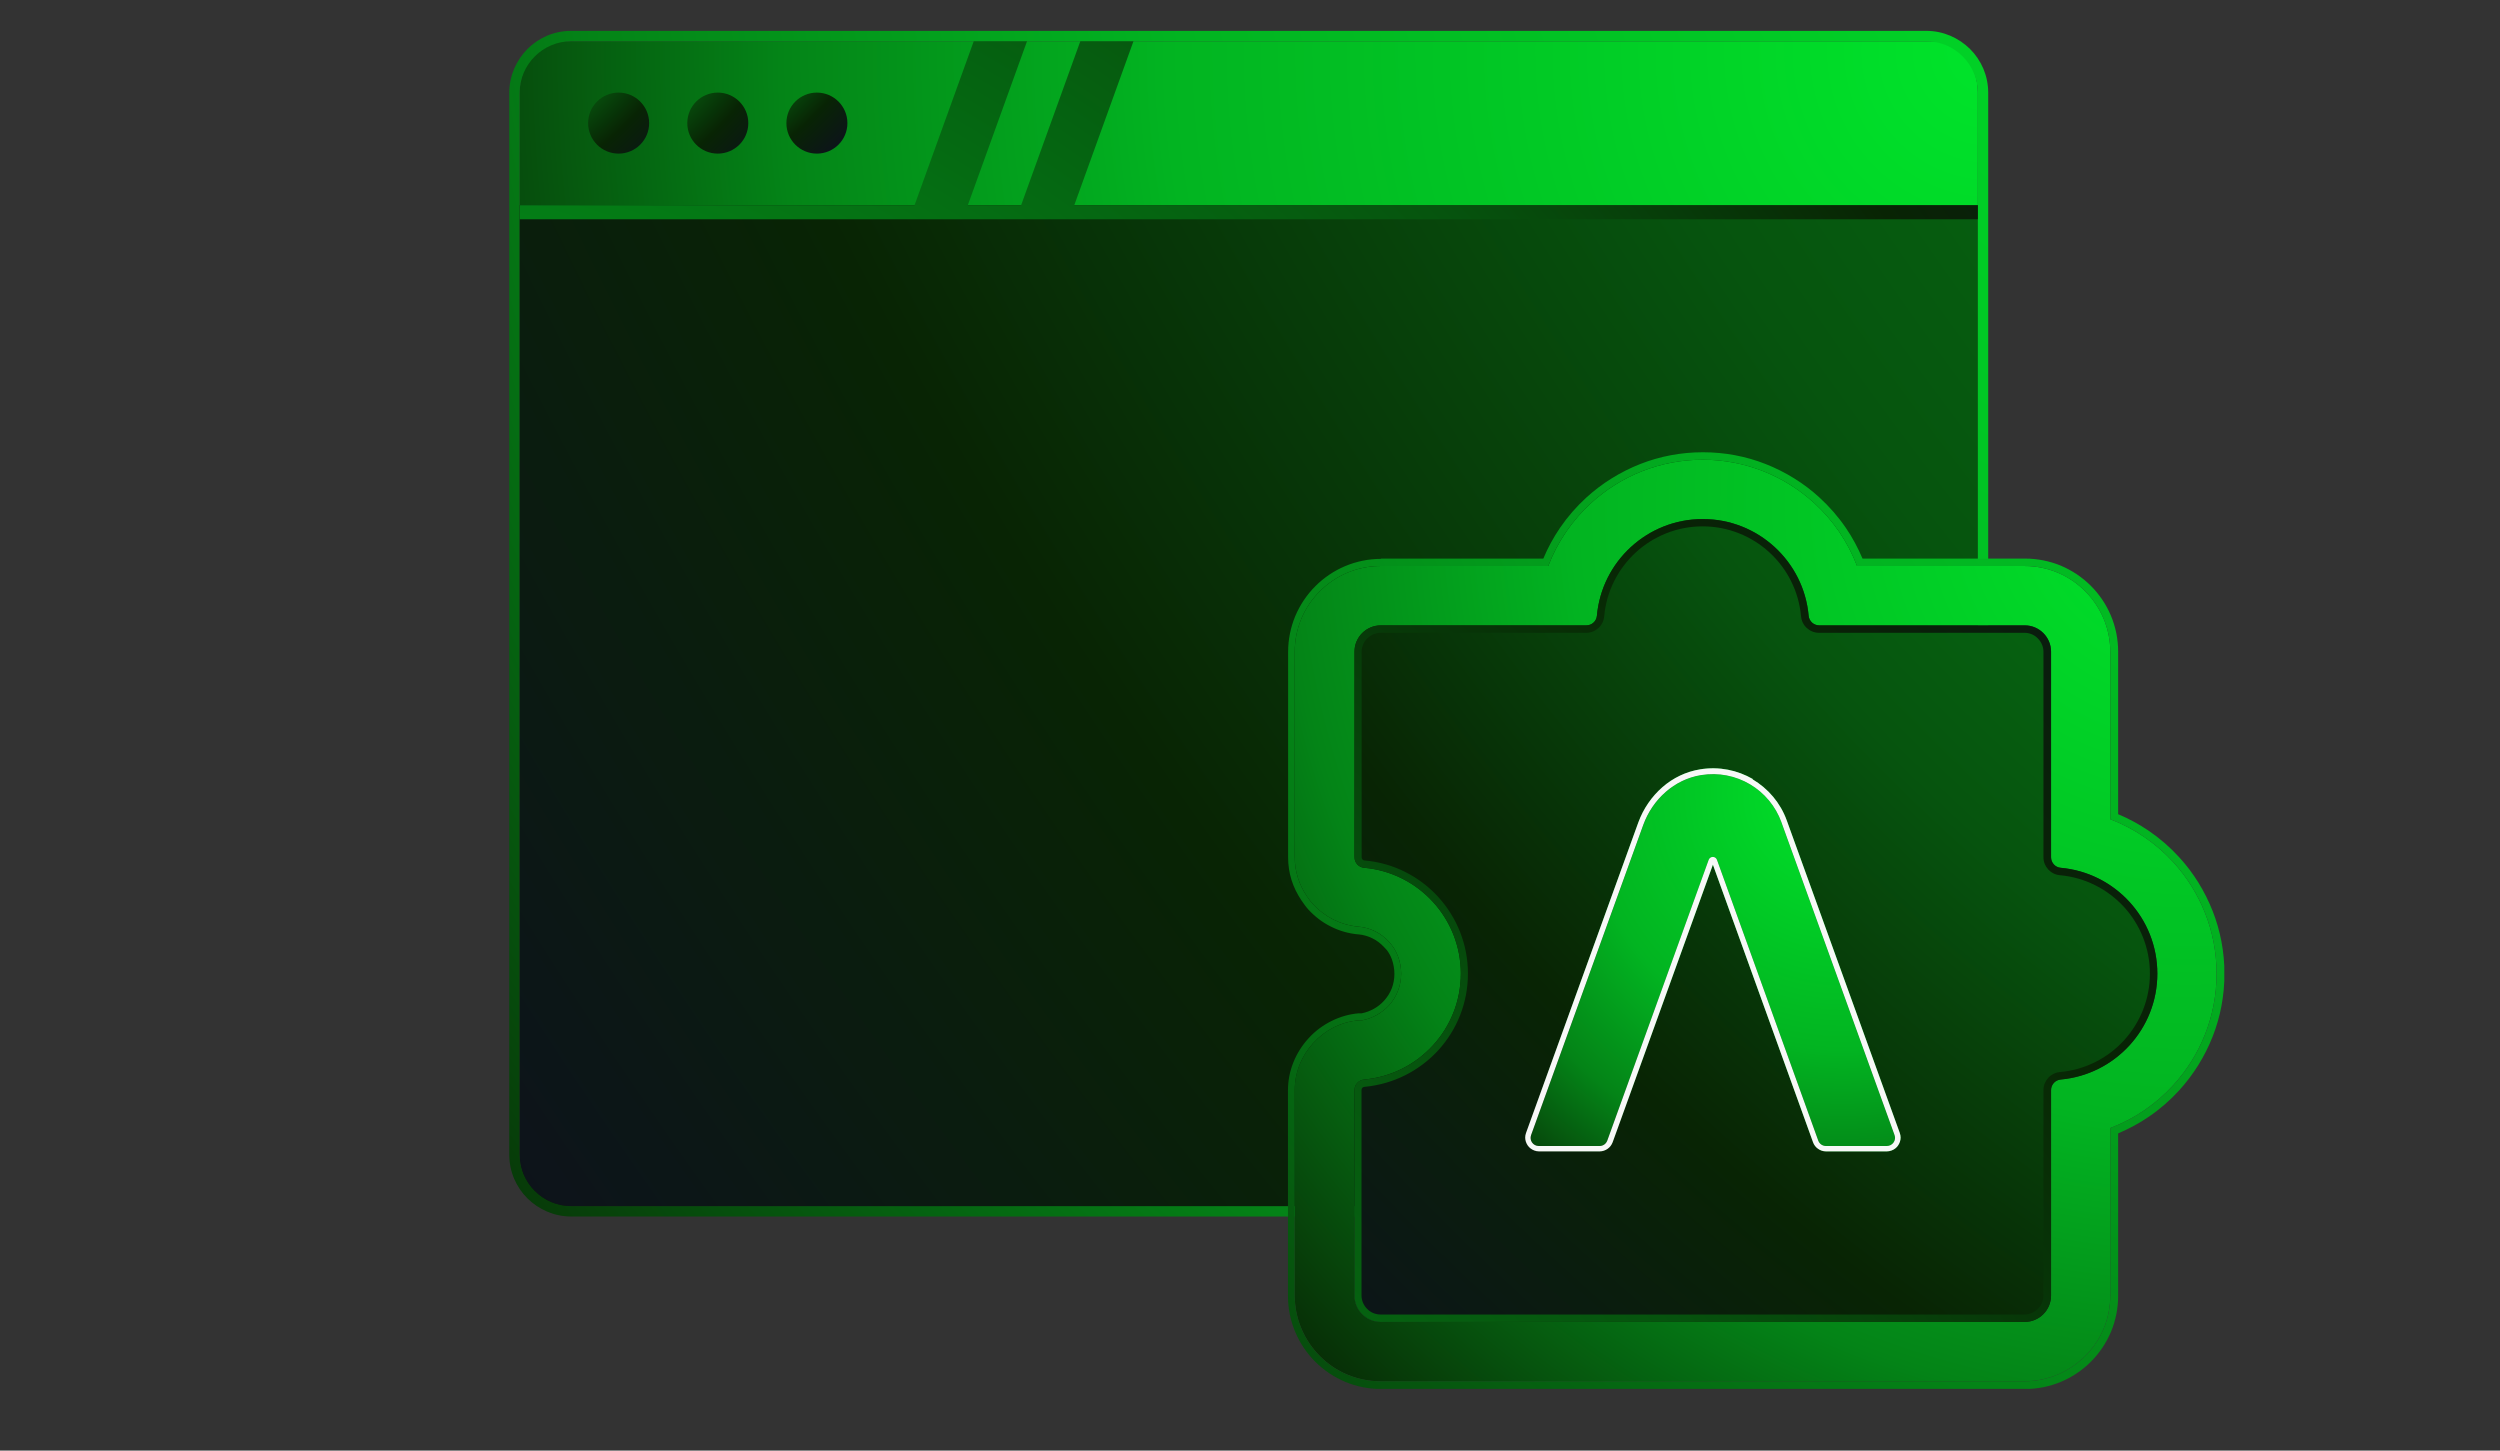 <svg width="81" height="47" viewBox="0 0 81 47" fill="none" xmlns="http://www.w3.org/2000/svg">
<rect x="0" y="0" width="81" height="47" fill="#333333" stroke="none"/>
<g clip-path="url(#clip0_20683_3689)">
<path fill-rule="evenodd" clip-rule="evenodd" d="M18.246 1.337H62.674C63.453 1.337 64.082 2.084 64.082 3.004V37.41C64.082 38.33 63.453 39.077 62.674 39.077H18.246C17.467 39.077 16.838 38.33 16.838 37.41V3.004C16.838 2.084 17.467 1.337 18.246 1.337Z" fill="url(#paint0_radial_20683_3689)"/>
<path fill-rule="evenodd" clip-rule="evenodd" d="M62.413 1.337H18.505C17.589 1.337 16.837 2.089 16.837 3.005V37.41C16.837 38.326 17.589 39.077 18.505 39.077H62.413C63.329 39.077 64.081 38.326 64.081 37.41V3.005C64.081 2.089 63.329 1.337 62.413 1.337ZM18.505 1H62.413C62.965 1 63.466 1.228 63.83 1.588C64.195 1.952 64.418 2.453 64.418 3.005V37.41C64.418 37.961 64.19 38.462 63.83 38.827C63.466 39.191 62.965 39.415 62.413 39.415H18.505C17.953 39.415 17.452 39.187 17.088 38.827C16.723 38.462 16.5 37.961 16.5 37.41V3.005C16.5 2.453 16.728 1.952 17.088 1.588C17.452 1.223 17.953 1 18.505 1Z" fill="url(#paint1_radial_20683_3689)"/>
<path fill-rule="evenodd" clip-rule="evenodd" d="M64.082 6.649H16.838V37.41C16.838 38.326 17.59 39.078 18.505 39.078H62.414C63.33 39.078 64.082 38.326 64.082 37.41V6.649Z" fill="url(#paint2_radial_20683_3689)"/>
<path d="M20.043 4.977C20.589 4.977 21.032 4.535 21.032 3.989C21.032 3.443 20.589 3 20.043 3C19.497 3 19.055 3.443 19.055 3.989C19.055 4.535 19.497 4.977 20.043 4.977Z" fill="url(#paint3_radial_20683_3689)"/>
<path d="M23.256 4.977C23.802 4.977 24.245 4.535 24.245 3.989C24.245 3.443 23.802 3 23.256 3C22.71 3 22.268 3.443 22.268 3.989C22.268 4.535 22.71 4.977 23.256 4.977Z" fill="url(#paint4_radial_20683_3689)"/>
<path d="M26.467 4.977C27.013 4.977 27.456 4.535 27.456 3.989C27.456 3.443 27.013 3 26.467 3C25.921 3 25.479 3.443 25.479 3.989C25.479 4.535 25.921 4.977 26.467 4.977Z" fill="url(#paint5_radial_20683_3689)"/>
<path fill-rule="evenodd" clip-rule="evenodd" d="M34.806 6.649L36.724 1.337H35.002L33.084 6.649H31.357L33.275 1.337H31.549L29.631 6.649H16.838V7.105H17.047H29.467H31.193H32.92H34.642H63.877H64.082V6.649H34.806Z" fill="url(#paint6_radial_20683_3689)"/>
<path fill-rule="evenodd" clip-rule="evenodd" d="M44.737 20.262H51.397C51.575 20.262 51.721 20.125 51.739 19.952C51.898 18.193 53.374 16.817 55.169 16.817C56.965 16.817 58.445 18.193 58.6 19.952C58.614 20.13 58.764 20.262 58.942 20.262H65.602C66.072 20.262 66.454 20.644 66.454 21.113V27.774C66.454 27.952 66.591 28.098 66.764 28.116C68.523 28.275 69.898 29.751 69.898 31.546C69.898 33.341 68.523 34.822 66.764 34.977C66.586 34.99 66.454 35.141 66.454 35.319V41.979C66.454 42.448 66.072 42.831 65.602 42.831H44.737C44.267 42.831 43.885 42.448 43.885 41.979V35.319C43.885 35.141 44.021 34.995 44.195 34.977C45.953 34.817 47.329 33.341 47.329 31.546C47.329 29.751 45.953 28.271 44.195 28.116C44.017 28.102 43.885 27.952 43.885 27.774V21.113C43.885 20.644 44.267 20.262 44.737 20.262Z" fill="url(#paint7_radial_20683_3689)"/>
<path fill-rule="evenodd" clip-rule="evenodd" d="M44.737 18.339H50.163C50.464 17.551 50.947 16.854 51.553 16.298C52.51 15.428 53.776 14.895 55.166 14.895C56.555 14.895 57.826 15.428 58.778 16.298C59.389 16.854 59.867 17.551 60.168 18.339H65.594C66.359 18.339 67.056 18.648 67.557 19.154C68.059 19.655 68.373 20.352 68.373 21.118V26.544C69.161 26.844 69.858 27.327 70.414 27.933C71.284 28.89 71.817 30.157 71.817 31.546C71.817 32.935 71.284 34.207 70.414 35.159C69.858 35.769 69.161 36.248 68.373 36.548V41.974C68.373 42.74 68.063 43.437 67.557 43.938C67.056 44.439 66.359 44.753 65.594 44.753H44.728C43.963 44.753 43.266 44.444 42.765 43.938C42.264 43.437 41.949 42.74 41.949 41.974V35.314C41.949 34.735 42.177 34.197 42.551 33.792C42.924 33.382 43.439 33.109 44.022 33.059H44.132C44.469 32.995 44.774 32.822 45.002 32.576C45.248 32.307 45.398 31.942 45.398 31.546C45.398 31.15 45.252 30.781 45.006 30.516C44.756 30.243 44.409 30.056 44.027 30.024H44.018C43.43 29.97 42.915 29.701 42.546 29.3C42.469 29.218 42.4 29.127 42.341 29.036C42.095 28.671 41.949 28.238 41.949 27.778V21.118C41.949 20.352 42.259 19.655 42.765 19.154C43.266 18.653 43.963 18.339 44.728 18.339H44.737ZM44.737 20.261H51.398C51.576 20.261 51.721 20.125 51.74 19.951C51.899 18.193 53.375 16.817 55.17 16.817C56.965 16.817 58.446 18.193 58.601 19.951C58.614 20.129 58.765 20.261 58.942 20.261H65.603C66.072 20.261 66.455 20.644 66.455 21.113V27.774C66.455 27.951 66.592 28.097 66.765 28.116C68.523 28.275 69.899 29.751 69.899 31.546C69.899 33.341 68.523 34.822 66.765 34.977C66.587 34.99 66.455 35.141 66.455 35.318V41.979C66.455 42.448 66.072 42.831 65.603 42.831H44.737C44.268 42.831 43.885 42.448 43.885 41.979V35.318C43.885 35.141 44.022 34.995 44.195 34.977C45.954 34.817 47.33 33.341 47.33 31.546C47.33 29.751 45.954 28.27 44.195 28.116C44.018 28.102 43.885 27.951 43.885 27.774V21.113C43.885 20.644 44.268 20.261 44.737 20.261Z" fill="url(#paint8_radial_20683_3689)"/>
<path fill-rule="evenodd" clip-rule="evenodd" d="M44.737 18.098H50.004C50.15 17.747 50.332 17.414 50.546 17.1C50.792 16.74 51.079 16.412 51.398 16.12C51.908 15.656 52.5 15.287 53.152 15.031C53.781 14.785 54.464 14.653 55.175 14.653C55.885 14.653 56.569 14.785 57.197 15.031C57.849 15.287 58.446 15.656 58.951 16.12C59.27 16.412 59.557 16.74 59.803 17.1C60.017 17.41 60.195 17.747 60.346 18.098H65.612C66.017 18.098 66.409 18.18 66.765 18.325C67.134 18.48 67.466 18.703 67.744 18.981C68.291 19.528 68.628 20.284 68.628 21.113V26.38C68.979 26.526 69.311 26.708 69.626 26.922C69.986 27.168 70.314 27.455 70.605 27.774C71.07 28.28 71.439 28.877 71.694 29.528C71.94 30.157 72.072 30.84 72.072 31.551C72.072 32.261 71.94 32.945 71.694 33.574C71.439 34.225 71.07 34.817 70.605 35.328C70.314 35.647 69.986 35.934 69.626 36.179C69.316 36.394 68.979 36.571 68.628 36.722V41.988C68.628 42.394 68.546 42.785 68.4 43.141C68.245 43.51 68.022 43.842 67.744 44.12C67.197 44.667 66.441 45.004 65.612 45.004H44.746C44.341 45.004 43.949 44.922 43.594 44.776C43.225 44.621 42.892 44.398 42.614 44.12C42.068 43.574 41.73 42.817 41.73 41.988V35.328C41.73 35.013 41.79 34.708 41.904 34.425C42.017 34.139 42.186 33.87 42.396 33.642C42.605 33.41 42.856 33.223 43.138 33.082C43.412 32.945 43.708 32.858 44.022 32.831H44.122C44.259 32.804 44.386 32.754 44.505 32.69C44.633 32.621 44.746 32.53 44.842 32.425C44.947 32.312 45.033 32.175 45.093 32.025C45.147 31.883 45.179 31.724 45.179 31.555C45.179 31.387 45.147 31.227 45.097 31.082C45.056 30.972 45.002 30.872 44.933 30.781L44.847 30.69C44.737 30.571 44.61 30.471 44.468 30.403C44.332 30.334 44.181 30.289 44.027 30.275H44.017C43.699 30.248 43.398 30.161 43.129 30.025C42.847 29.888 42.601 29.697 42.391 29.469C42.35 29.423 42.309 29.373 42.273 29.323C42.236 29.273 42.2 29.223 42.163 29.168C42.027 28.963 41.917 28.744 41.844 28.508C41.772 28.275 41.735 28.034 41.735 27.783V21.123C41.735 20.717 41.817 20.325 41.963 19.97C42.118 19.601 42.341 19.268 42.619 18.991C43.166 18.444 43.922 18.107 44.751 18.107L44.737 18.098ZM44.737 18.339H50.163C50.464 17.551 50.947 16.854 51.553 16.298C52.51 15.428 53.776 14.895 55.166 14.895C56.555 14.895 57.826 15.428 58.778 16.298C59.389 16.854 59.867 17.551 60.168 18.339H65.594C66.359 18.339 67.056 18.649 67.557 19.154C68.058 19.656 68.373 20.353 68.373 21.118V26.544C69.161 26.845 69.858 27.328 70.414 27.933C71.284 28.89 71.817 30.157 71.817 31.546C71.817 32.936 71.284 34.207 70.414 35.159C69.858 35.77 69.161 36.248 68.373 36.548V41.974C68.373 42.74 68.063 43.437 67.557 43.938C67.056 44.439 66.359 44.754 65.594 44.754H44.728C43.963 44.754 43.266 44.444 42.765 43.938C42.264 43.437 41.949 42.74 41.949 41.974V35.314C41.949 34.735 42.177 34.198 42.55 33.792C42.924 33.382 43.439 33.109 44.022 33.059H44.131C44.468 32.995 44.774 32.822 45.002 32.576C45.248 32.307 45.398 31.943 45.398 31.546C45.398 31.15 45.252 30.781 45.006 30.517C44.755 30.243 44.409 30.056 44.027 30.025H44.017C43.43 29.97 42.915 29.701 42.546 29.3C42.468 29.218 42.4 29.127 42.341 29.036C42.095 28.672 41.949 28.239 41.949 27.779V21.118C41.949 20.353 42.259 19.656 42.765 19.154C43.266 18.653 43.963 18.339 44.728 18.339H44.737Z" fill="url(#paint9_radial_20683_3689)"/>
<path fill-rule="evenodd" clip-rule="evenodd" d="M57.722 26.644C57.34 25.587 56.26 24.927 55.112 25.113C54.246 25.255 53.545 25.897 53.244 26.722L49.608 36.776C49.545 36.95 49.672 37.132 49.859 37.132H51.827C51.941 37.132 52.037 37.063 52.078 36.959L55.362 27.865C55.408 27.738 55.586 27.738 55.631 27.865L58.911 36.959C58.948 37.063 59.048 37.136 59.162 37.136H61.135C61.317 37.136 61.449 36.954 61.385 36.781L57.722 26.653V26.644Z" fill="url(#paint10_radial_20683_3689)"/>
<path fill-rule="evenodd" clip-rule="evenodd" d="M57.721 26.644C57.339 25.587 56.259 24.926 55.111 25.113C54.245 25.254 53.544 25.897 53.243 26.721L49.607 36.776C49.544 36.949 49.671 37.131 49.858 37.131H51.826C51.94 37.131 52.036 37.063 52.077 36.954L55.361 27.86C55.407 27.733 55.585 27.733 55.63 27.86L58.91 36.954C58.947 37.059 59.047 37.131 59.161 37.131H61.134C61.316 37.131 61.448 36.949 61.384 36.776L57.721 26.648V26.644ZM56.783 25.25C57.284 25.546 57.685 26.011 57.89 26.58L61.553 36.708C61.571 36.758 61.58 36.812 61.58 36.858C61.58 36.949 61.548 37.04 61.498 37.113C61.448 37.186 61.375 37.245 61.284 37.277C61.234 37.295 61.184 37.305 61.134 37.305H59.161C59.065 37.305 58.979 37.273 58.906 37.222C58.833 37.172 58.774 37.099 58.742 37.008L55.498 28.015L52.25 37.008C52.218 37.095 52.159 37.172 52.086 37.222C52.013 37.273 51.922 37.305 51.831 37.305H49.862C49.812 37.305 49.758 37.295 49.712 37.277C49.626 37.245 49.548 37.186 49.498 37.113C49.448 37.04 49.416 36.949 49.416 36.858C49.416 36.808 49.425 36.758 49.443 36.708L53.079 26.653C53.243 26.202 53.516 25.806 53.867 25.5C54.209 25.204 54.628 24.999 55.088 24.926C55.699 24.826 56.295 24.954 56.792 25.241L56.783 25.25Z" fill="url(#paint11_radial_20683_3689)"/>
<g style="mix-blend-mode:soft-light">
<path fill-rule="evenodd" clip-rule="evenodd" d="M57.721 26.644C57.339 25.587 56.259 24.926 55.111 25.113C54.245 25.254 53.544 25.897 53.243 26.721L49.607 36.776C49.544 36.949 49.671 37.131 49.858 37.131H51.826C51.94 37.131 52.036 37.063 52.077 36.954L55.361 27.86C55.407 27.733 55.585 27.733 55.63 27.86L58.91 36.954C58.947 37.059 59.047 37.131 59.161 37.131H61.134C61.316 37.131 61.448 36.949 61.384 36.776L57.721 26.648V26.644ZM56.783 25.25C57.284 25.546 57.685 26.011 57.89 26.58L61.553 36.708C61.571 36.758 61.58 36.812 61.58 36.858C61.58 36.949 61.548 37.04 61.498 37.113C61.448 37.186 61.375 37.245 61.284 37.277C61.234 37.295 61.184 37.305 61.134 37.305H59.161C59.065 37.305 58.979 37.273 58.906 37.222C58.833 37.172 58.774 37.099 58.742 37.008L55.498 28.015L52.25 37.008C52.218 37.095 52.159 37.172 52.086 37.222C52.013 37.273 51.922 37.305 51.831 37.305H49.862C49.812 37.305 49.758 37.295 49.712 37.277C49.626 37.245 49.548 37.186 49.498 37.113C49.448 37.04 49.416 36.949 49.416 36.858C49.416 36.808 49.425 36.758 49.443 36.708L53.079 26.653C53.243 26.202 53.516 25.806 53.867 25.5C54.209 25.204 54.628 24.999 55.088 24.926C55.699 24.826 56.295 24.954 56.792 25.241L56.783 25.25Z" fill="#F8F8F8"/>
</g>
<path fill-rule="evenodd" clip-rule="evenodd" d="M51.397 20.503C51.548 20.503 51.684 20.444 51.789 20.348C51.894 20.253 51.962 20.12 51.976 19.97C52.049 19.15 52.431 18.421 53.005 17.893C53.575 17.373 54.336 17.054 55.165 17.054C55.994 17.054 56.755 17.373 57.324 17.893C57.898 18.416 58.281 19.15 58.354 19.97C58.368 20.12 58.436 20.253 58.541 20.348C58.646 20.444 58.782 20.503 58.933 20.503H65.593C65.762 20.503 65.917 20.571 66.026 20.685C66.135 20.795 66.208 20.95 66.208 21.118V27.779C66.208 27.929 66.267 28.066 66.363 28.171C66.459 28.275 66.591 28.344 66.741 28.357C67.561 28.43 68.29 28.813 68.819 29.387C69.338 29.956 69.657 30.717 69.657 31.546C69.657 32.376 69.338 33.136 68.819 33.706C68.295 34.28 67.561 34.663 66.741 34.735C66.591 34.749 66.459 34.817 66.363 34.922C66.267 35.027 66.208 35.164 66.208 35.314V41.975C66.208 42.143 66.14 42.298 66.026 42.407C65.917 42.517 65.762 42.59 65.593 42.59H44.728C44.559 42.59 44.404 42.521 44.295 42.407C44.185 42.298 44.113 42.143 44.113 41.975V35.314C44.113 35.287 44.122 35.264 44.14 35.246C44.154 35.227 44.181 35.218 44.208 35.214C45.151 35.127 45.994 34.69 46.6 34.029C47.197 33.373 47.561 32.503 47.561 31.546C47.561 30.59 47.197 29.719 46.6 29.063C45.999 28.403 45.156 27.961 44.213 27.879C44.185 27.879 44.163 27.865 44.144 27.847C44.131 27.829 44.117 27.806 44.117 27.779V21.118C44.117 20.95 44.185 20.795 44.299 20.685C44.409 20.576 44.564 20.503 44.732 20.503H51.393H51.397ZM51.397 20.262H44.737C44.267 20.262 43.885 20.644 43.885 21.113V27.774C43.885 27.952 44.021 28.098 44.195 28.116C45.953 28.275 47.329 29.751 47.329 31.546C47.329 33.341 45.953 34.822 44.195 34.977C44.017 34.99 43.885 35.141 43.885 35.319V41.979C43.885 42.448 44.267 42.831 44.737 42.831H65.602C66.072 42.831 66.454 42.448 66.454 41.979V35.319C66.454 35.141 66.591 34.995 66.764 34.977C68.523 34.817 69.898 33.341 69.898 31.546C69.898 29.751 68.523 28.271 66.764 28.116C66.586 28.102 66.454 27.952 66.454 27.774V21.113C66.454 20.644 66.072 20.262 65.602 20.262H58.942C58.764 20.262 58.618 20.125 58.6 19.952C58.441 18.193 56.965 16.817 55.169 16.817C53.374 16.817 51.894 18.193 51.739 19.952C51.725 20.13 51.575 20.262 51.397 20.262Z" fill="url(#paint12_radial_20683_3689)"/>
</g>
<defs>
<radialGradient id="paint0_radial_20683_3689" cx="0" cy="0" r="1" gradientUnits="userSpaceOnUse" gradientTransform="translate(64.574 1.587) scale(54.661 54.661)">
<stop stop-color="#00E42A"/>
<stop offset="0.49" stop-color="#02B421"/>
<stop offset="0.72" stop-color="#048417"/>
<stop offset="0.86" stop-color="#06540E"/>
<stop offset="1" stop-color="#082404"/>
</radialGradient>
<radialGradient id="paint1_radial_20683_3689" cx="0" cy="0" r="1" gradientUnits="userSpaceOnUse" gradientTransform="translate(77.607 -8.08) scale(82.387)">
<stop stop-color="#00E42A"/>
<stop offset="0.49" stop-color="#02B421"/>
<stop offset="0.72" stop-color="#048417"/>
<stop offset="0.86" stop-color="#06540E"/>
<stop offset="1" stop-color="#082404"/>
</radialGradient>
<radialGradient id="paint2_radial_20683_3689" cx="0" cy="0" r="1" gradientUnits="userSpaceOnUse" gradientTransform="translate(162.751 -61.496) scale(177.08 177.08)">
<stop stop-color="#048417"/>
<stop offset="0.49" stop-color="#048417"/>
<stop offset="0.72" stop-color="#06540E"/>
<stop offset="0.86" stop-color="#082404"/>
<stop offset="1" stop-color="#0D131B"/>
</radialGradient>
<radialGradient id="paint3_radial_20683_3689" cx="0" cy="0" r="1" gradientUnits="userSpaceOnUse" gradientTransform="translate(13.615 -2.763) scale(11.057)">
<stop stop-color="#048417"/>
<stop offset="0.49" stop-color="#048417"/>
<stop offset="0.72" stop-color="#06540E"/>
<stop offset="0.86" stop-color="#082404"/>
<stop offset="1" stop-color="#0D131B"/>
</radialGradient>
<radialGradient id="paint4_radial_20683_3689" cx="0" cy="0" r="1" gradientUnits="userSpaceOnUse" gradientTransform="translate(16.577 -2.513) scale(10.979 10.979)">
<stop stop-color="#048417"/>
<stop offset="0.49" stop-color="#048417"/>
<stop offset="0.72" stop-color="#06540E"/>
<stop offset="0.86" stop-color="#082404"/>
<stop offset="1" stop-color="#0D131B"/>
</radialGradient>
<radialGradient id="paint5_radial_20683_3689" cx="0" cy="0" r="1" gradientUnits="userSpaceOnUse" gradientTransform="translate(20.677 -2.007) scale(9.417 9.417)">
<stop stop-color="#048417"/>
<stop offset="0.49" stop-color="#048417"/>
<stop offset="0.72" stop-color="#06540E"/>
<stop offset="0.86" stop-color="#082404"/>
<stop offset="1" stop-color="#0D131B"/>
</radialGradient>
<radialGradient id="paint6_radial_20683_3689" cx="0" cy="0" r="1" gradientUnits="userSpaceOnUse" gradientTransform="translate(6.378 46.248) scale(78.242 78.242)">
<stop stop-color="#048417"/>
<stop offset="0.49" stop-color="#048417"/>
<stop offset="0.72" stop-color="#06540E"/>
<stop offset="0.86" stop-color="#082404"/>
<stop offset="1" stop-color="#0D131B"/>
</radialGradient>
<radialGradient id="paint7_radial_20683_3689" cx="0" cy="0" r="1" gradientUnits="userSpaceOnUse" gradientTransform="translate(109.903 -23.966) scale(95.266)">
<stop stop-color="#048417"/>
<stop offset="0.49" stop-color="#048417"/>
<stop offset="0.72" stop-color="#06540E"/>
<stop offset="0.86" stop-color="#082404"/>
<stop offset="1" stop-color="#0D131B"/>
</radialGradient>
<radialGradient id="paint8_radial_20683_3689" cx="0" cy="0" r="1" gradientUnits="userSpaceOnUse" gradientTransform="translate(71.029 16.202) scale(41.039 41.039)">
<stop stop-color="#00E42A"/>
<stop offset="0.49" stop-color="#02B421"/>
<stop offset="0.72" stop-color="#048417"/>
<stop offset="0.86" stop-color="#06540E"/>
<stop offset="1" stop-color="#082404"/>
</radialGradient>
<radialGradient id="paint9_radial_20683_3689" cx="0" cy="0" r="1" gradientUnits="userSpaceOnUse" gradientTransform="translate(91.229 -4.736) scale(78.383 78.383)">
<stop stop-color="#00E42A"/>
<stop offset="0.49" stop-color="#02B421"/>
<stop offset="0.72" stop-color="#048417"/>
<stop offset="0.86" stop-color="#06540E"/>
<stop offset="1" stop-color="#082404"/>
</radialGradient>
<radialGradient id="paint10_radial_20683_3689" cx="0" cy="0" r="1" gradientUnits="userSpaceOnUse" gradientTransform="translate(59.692 25.675) rotate(129.72) scale(17)">
<stop stop-color="#00E42A"/>
<stop offset="0.49" stop-color="#02B421"/>
<stop offset="0.72" stop-color="#048417"/>
<stop offset="0.86" stop-color="#06540E"/>
<stop offset="1" stop-color="#082404"/>
</radialGradient>
<radialGradient id="paint11_radial_20683_3689" cx="0" cy="0" r="1" gradientUnits="userSpaceOnUse" gradientTransform="translate(61.18 27.653) rotate(138.03) scale(15.323 13.134)">
<stop stop-color="#00E42A"/>
<stop offset="0.49" stop-color="#02B421"/>
<stop offset="0.72" stop-color="#048417"/>
<stop offset="0.86" stop-color="#06540E"/>
<stop offset="1" stop-color="#082404"/>
</radialGradient>
<radialGradient id="paint12_radial_20683_3689" cx="0" cy="0" r="1" gradientUnits="userSpaceOnUse" gradientTransform="translate(-14.466 93.943) scale(118.456)">
<stop stop-color="#048417"/>
<stop offset="0.49" stop-color="#048417"/>
<stop offset="0.72" stop-color="#06540E"/>
<stop offset="0.86" stop-color="#082404"/>
<stop offset="1" stop-color="#0D131B"/>
</radialGradient>
<clipPath id="clip0_20683_3689">
<rect width="55.567" height="44" fill="white" transform="translate(16.5 1)"/>
</clipPath>
</defs>
</svg>
